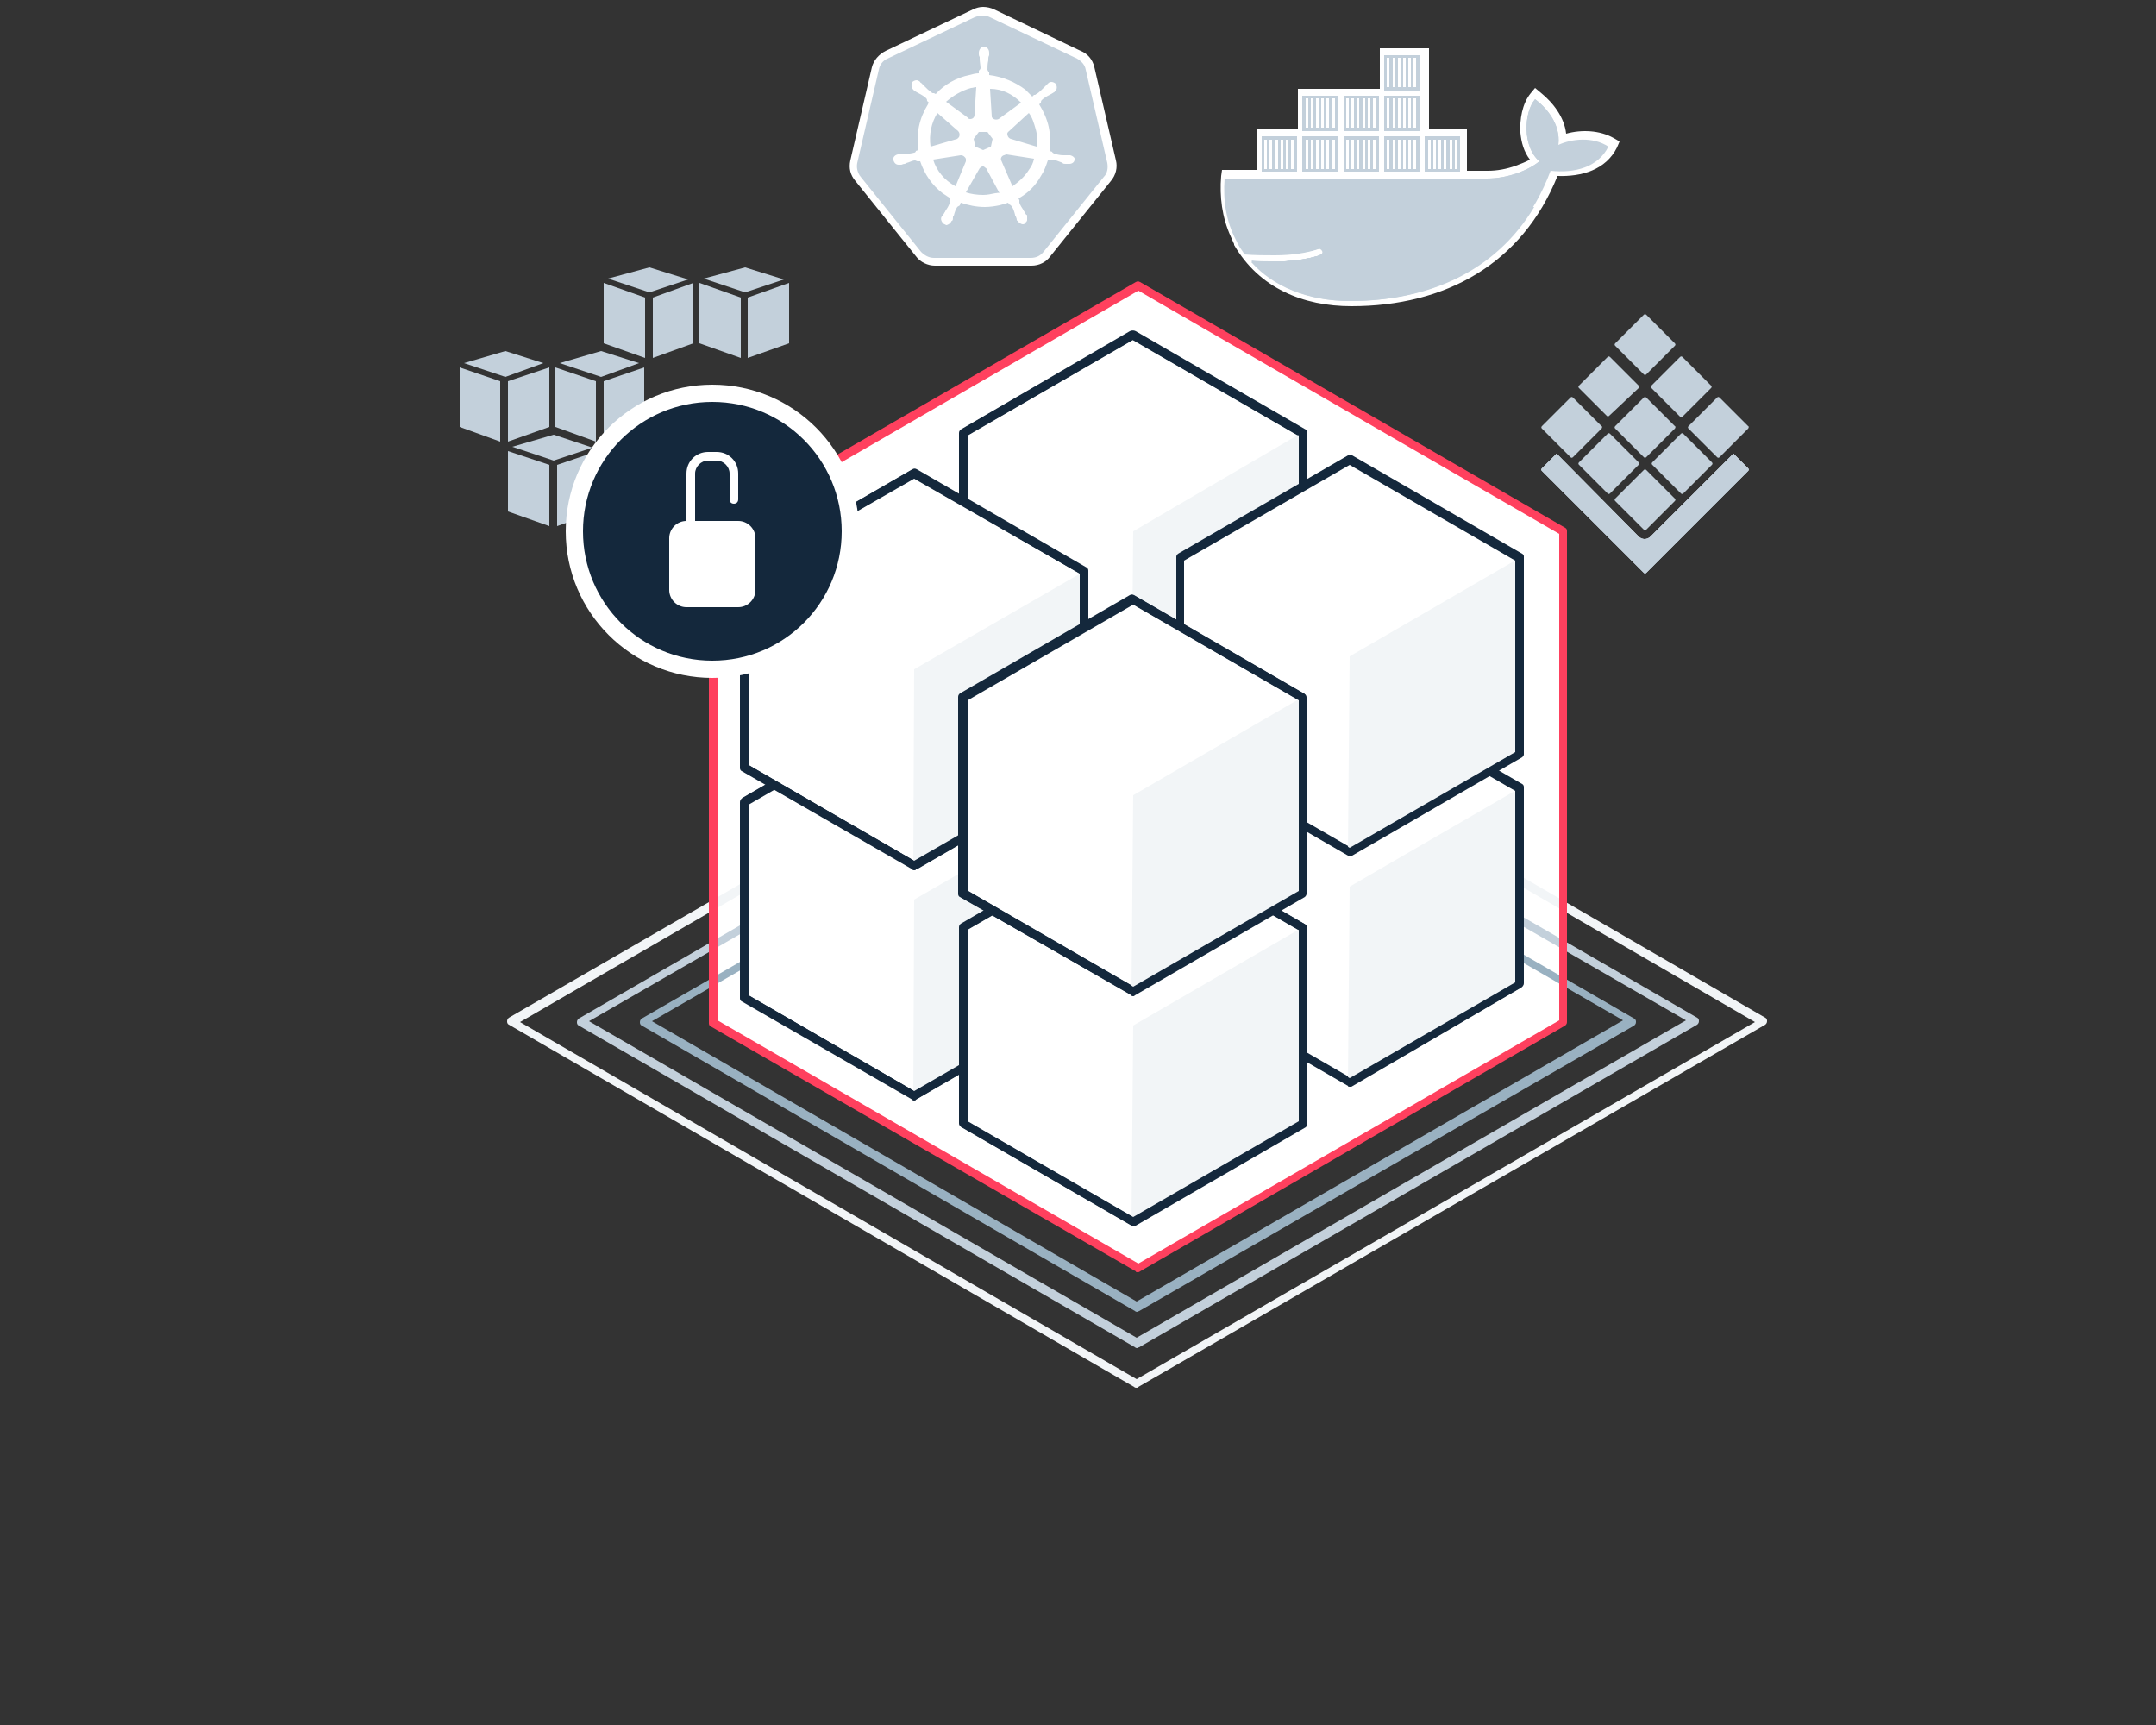 <?xml version="1.0" encoding="utf-8"?>
<!-- Generator: Adobe Illustrator 19.2.1, SVG Export Plug-In . SVG Version: 6.00 Build 0)  -->
<svg version="1.1" xmlns="http://www.w3.org/2000/svg" xmlns:xlink="http://www.w3.org/1999/xlink" x="0px" y="0px"
	 viewBox="0 0 250 200" style="enable-background:new 0 0 250 200;" xml:space="preserve">
<rect x="0" y="0" width="250" height="200" fill="#333333" stroke="none"/>
<style type="text/css">
	.st0{fill:url(#SVGID_1_);}
	.st1{clip-path:url(#SVGID_3_);}
	.st2{fill:#FFFFFF;}
	.st3{fill:#F0F5FA;}
	.st4{fill:#C3D2DC;}
	.st5{fill:#FF405E;}
	.st6{fill:#C3D0DB;}
	.st7{fill:#C3D0DB;stroke:#234B5F;stroke-miterlimit:10;}
	.st8{fill:#142D3C;}
	.st9{fill:#F2F5F7;stroke:#C3D2DC;stroke-miterlimit:10;}
	.st10{fill:#1A3442;}
	.st11{fill:url(#SVGID_4_);}
	.st12{fill:#F2F5F7;}
	.st13{fill:none;stroke:#F2F5F7;stroke-miterlimit:10;}
	.st14{fill:#F2F2F2;}
	.st15{fill:#264C5F;}
	.st16{fill:#14283C;}
	.st17{fill:none;stroke:#C3D0DB;stroke-width:2;stroke-miterlimit:10;}
	.st18{fill:none;stroke:#C3D0DB;stroke-width:2;stroke-linecap:round;stroke-miterlimit:10;}
	.st19{fill:none;stroke:#FF405E;stroke-width:1.5;stroke-linejoin:round;stroke-miterlimit:10;}
	.st20{fill:#6996AA;}
	.st21{fill:#333333;}
	.st22{fill:#FFFFFF;stroke:#F2F2F2;stroke-miterlimit:10;}
	.st23{fill:none;stroke:#FF405E;stroke-miterlimit:10;}
	.st24{fill:#4D4D4D;}
	.st25{fill:none;stroke:#666666;stroke-width:2;stroke-miterlimit:10;}
	.st26{fill:none;stroke:#666666;stroke-width:2;stroke-linecap:round;stroke-miterlimit:10;}
	.st27{fill:#CCCCCC;}
	.st28{fill:#999999;}
	.st29{fill:#E6E6E6;}
	.st30{fill:#808080;}
	.st31{fill:#B3B3B3;}
	.st32{fill:none;stroke:#FFFFFF;stroke-miterlimit:10;}
	.st33{fill:none;stroke:#999999;stroke-width:4;stroke-miterlimit:10;}
	.st34{fill:none;stroke:#234B5F;stroke-miterlimit:10;}
	.st35{fill:#234B5F;}
	.st36{fill:#6A94A8;}
	.st37{clip-path:url(#SVGID_6_);}
	.st38{clip-path:url(#SVGID_8_);}
	.st39{clip-path:url(#SVGID_10_);}
	.st40{clip-path:url(#SVGID_12_);}
	.st41{clip-path:url(#SVGID_14_);}
	.st42{fill-rule:evenodd;clip-rule:evenodd;fill:#C3D0DB;}
	.st43{opacity:0.5;fill:#C3D0DB;}
	.st44{fill:#6991AA;}
	.st45{opacity:0.25;}
	.st46{fill:#F9B32E;}
	.st47{opacity:0.2;}
	.st48{fill:#96A0AA;}
	.st49{fill:#698CAA;}
	.st50{fill:#375F7D;}
	.st51{fill:#23465F;}
	.st52{fill:#37647D;}
	.st53{opacity:0.5;}
	.st54{fill:#36697F;}
	.st55{fill:none;stroke:#D2D7DC;stroke-linejoin:round;stroke-miterlimit:10;}
	.st56{fill:none;stroke:#FF405E;stroke-linejoin:round;}
	.st57{fill:none;stroke:#FF405E;stroke-linejoin:round;stroke-dasharray:6.074,6.074;}
	.st58{fill:none;stroke:#FF405E;stroke-linejoin:round;stroke-dasharray:6.063,6.063;}
	.st59{fill:none;stroke:#FF405E;stroke-linejoin:round;stroke-dasharray:6.102,6.102;}
	.st60{fill:none;stroke:#FF405E;stroke-linejoin:round;stroke-miterlimit:10;}
	.st61{fill:#FFFFFF;stroke:#193340;stroke-linejoin:round;stroke-miterlimit:10;}
	.st62{fill:#D2D7DC;}
	.st63{fill:none;stroke:#193340;stroke-linejoin:round;stroke-miterlimit:10;}
	.st64{fill:none;stroke:#193340;stroke-linejoin:round;stroke-miterlimit:10;stroke-dasharray:6;}
	.st65{fill:none;stroke:#14283C;stroke-linejoin:round;}
	.st66{fill:none;stroke:#FFFFFF;stroke-width:2;stroke-linecap:round;stroke-linejoin:round;stroke-miterlimit:10;}
	.st67{fill:#FFFFFF;stroke:#FFFFFF;stroke-linejoin:round;stroke-miterlimit:10;}
	.st68{fill:#FF405E;stroke:#FFFFFF;stroke-width:2;stroke-miterlimit:10;}
	.st69{fill:#14283C;stroke:#D2D7DC;stroke-linejoin:round;stroke-miterlimit:10;}
	.st70{fill:#FFFFFF;stroke:#FF405E;stroke-miterlimit:10;}
	.st71{fill:#FFFFFF;stroke:#D2D7DC;stroke-miterlimit:10;}
	.st72{fill:none;stroke:#14283C;stroke-miterlimit:10;}
	.st73{clip-path:url(#SVGID_16_);}
	.st74{clip-path:url(#SVGID_18_);}
	.st75{fill:#14283C;stroke:#FF405E;stroke-linejoin:round;stroke-miterlimit:10;}
	.st76{fill:#F2F5F7;stroke:#FF405E;stroke-linejoin:round;stroke-miterlimit:10;}
	.st77{fill:#FF405E;stroke:#14283C;stroke-width:2;stroke-linejoin:round;stroke-miterlimit:10;}
	.st78{fill:#FFFFFF;stroke:#FF405E;stroke-linejoin:round;stroke-miterlimit:10;}
	.st79{fill:#36697F;stroke:#FFFFFF;stroke-width:2;stroke-linejoin:round;stroke-miterlimit:10;}
	.st80{fill:#264C5F;stroke:#FFFFFF;stroke-width:2;stroke-linejoin:round;stroke-miterlimit:10;}
	.st81{fill:#FF405E;stroke:#FFFFFF;stroke-width:2;stroke-linejoin:round;stroke-miterlimit:10;}
	.st82{fill:none;stroke:#FFFFFF;stroke-width:2;stroke-linecap:round;stroke-miterlimit:10;}
	.st83{opacity:0.2;fill:#FF405E;}
	.st84{clip-path:url(#SVGID_20_);}
	.st85{clip-path:url(#SVGID_22_);fill:#C3D0DB;}
	.st86{fill-rule:evenodd;clip-rule:evenodd;fill:#FFFFFF;}
	.st87{display:none;}
	.st88{display:inline;fill:#C3D0DB;}
	.st89{fill:none;stroke:#F2F5F7;stroke-linejoin:round;stroke-miterlimit:10;}
	.st90{fill:none;stroke:#99B1C1;stroke-linejoin:round;stroke-miterlimit:10;}
	.st91{fill:none;stroke:#C3D0DB;stroke-linejoin:round;stroke-miterlimit:10;}
	.st92{fill:#FFFFFF;stroke:#14283C;stroke-linejoin:round;stroke-miterlimit:10;}
	.st93{fill:none;stroke:#14283C;stroke-linejoin:round;stroke-miterlimit:10;}
	.st94{fill:none;stroke:#FFFFFF;stroke-linecap:round;stroke-miterlimit:10;}
	.st95{fill-rule:evenodd;clip-rule:evenodd;fill:#234B5F;}
	.st96{fill-rule:evenodd;clip-rule:evenodd;fill:#F2F5F7;}
	.st97{display:inline;fill:#234B5F;}
	.st98{fill:none;stroke:#FF405E;stroke-linecap:round;stroke-linejoin:round;stroke-miterlimit:10;}
	.st99{fill:#FFFFFF;stroke:#234B5F;stroke-width:2;stroke-linecap:round;stroke-miterlimit:10;}
	.st100{fill:#234B5F;stroke:#C3D0DB;stroke-width:2;stroke-linecap:round;stroke-miterlimit:10;}
	.st101{fill:#234B5F;stroke:#FF405E;stroke-width:2;stroke-linecap:round;stroke-miterlimit:10;}
	.st102{fill:#6996AA;stroke:#C3D0DB;stroke-linecap:round;stroke-miterlimit:10;}
	.st103{fill:#F2F5F7;stroke:#234B5F;stroke-linecap:round;stroke-miterlimit:10;}
	.st104{fill:#37697D;}
	.st105{fill:#FFFFFF;stroke:#1A3442;stroke-linejoin:round;stroke-miterlimit:10;}
	.st106{fill:none;stroke:#1A3442;stroke-linejoin:round;stroke-miterlimit:10;}
	.st107{fill:none;stroke:#1A3442;stroke-linejoin:round;stroke-miterlimit:10;stroke-dasharray:6;}
	.st108{fill:none;stroke:#1A3442;stroke-linejoin:round;}
	.st109{fill:#1A3442;stroke:#D2D7DC;stroke-linejoin:round;stroke-miterlimit:10;}
	.st110{fill:none;stroke:#1A3442;stroke-miterlimit:10;}
	.st111{clip-path:url(#SVGID_24_);}
	.st112{clip-path:url(#SVGID_26_);}
	.st113{fill:#1A3442;stroke:#FF405E;stroke-linejoin:round;stroke-miterlimit:10;}
	.st114{fill:#FF405E;stroke:#1A3442;stroke-width:2;stroke-linejoin:round;stroke-miterlimit:10;}
	.st115{fill:#37697D;stroke:#FFFFFF;stroke-width:2;stroke-linejoin:round;stroke-miterlimit:10;}
	.st116{fill:#234B5F;stroke:#FFFFFF;stroke-width:2;stroke-linejoin:round;stroke-miterlimit:10;}
	.st117{clip-path:url(#SVGID_28_);}
	.st118{clip-path:url(#SVGID_30_);fill:#C3D0DB;}
	.st119{fill:none;stroke:#6996AA;stroke-linejoin:round;stroke-miterlimit:10;}
	.st120{fill:none;stroke:#234B5F;stroke-linecap:round;stroke-linejoin:round;stroke-miterlimit:10;}
	.st121{fill:#FFFFFF;stroke:#FF405E;stroke-linecap:round;stroke-linejoin:round;stroke-miterlimit:10;}
	.st122{fill:#FFFFFF;stroke:#234B5F;stroke-miterlimit:10;}
	.st123{fill:#C3D0DB;stroke:#234B5F;stroke-linecap:round;stroke-miterlimit:10;}
	.st124{fill:#234B5F;stroke:#FFFFFF;stroke-linecap:round;stroke-miterlimit:10;}
	.st125{fill:#FFFFFF;stroke:#FF405E;stroke-linecap:round;stroke-miterlimit:10;}
	.st126{fill:#FFFFFF;stroke:#6996AA;stroke-linecap:round;stroke-miterlimit:10;}
	.st127{fill:none;stroke:#234B5F;stroke-linejoin:round;stroke-miterlimit:10;}
	.st128{fill:none;stroke:#234B5F;stroke-linecap:round;stroke-miterlimit:10;}
	.st129{fill:none;stroke:#FF405E;stroke-linecap:round;stroke-miterlimit:10;}
	.st130{fill:#234B5F;stroke:#234B5F;stroke-linecap:round;stroke-linejoin:round;stroke-miterlimit:10;}
	.st131{fill:#FFFFFF;stroke:#234B5F;stroke-linejoin:round;stroke-miterlimit:10;}
	.st132{fill:none;stroke:#234B5F;stroke-linejoin:round;}
	.st133{fill:none;stroke:#234B5F;stroke-linejoin:round;stroke-dasharray:2.841,2.841;}
	.st134{fill:none;stroke:#FF405E;stroke-width:2;stroke-miterlimit:10;}
	.st135{fill:none;stroke:#1A3442;stroke-width:2;stroke-linecap:round;stroke-miterlimit:10;}
	.st136{fill:none;stroke:#FF405E;stroke-width:2;stroke-linecap:round;stroke-miterlimit:10;}
	.st137{fill:none;stroke:#264C5F;stroke-miterlimit:10;}
	.st138{fill:#FFFFFF;stroke:#264C5F;stroke-width:2;stroke-linecap:round;stroke-miterlimit:10;}
	.st139{fill:#264C5F;stroke:#C3D0DB;stroke-width:2;stroke-linecap:round;stroke-miterlimit:10;}
	.st140{fill:#264C5F;stroke:#FF405E;stroke-width:2;stroke-linecap:round;stroke-miterlimit:10;}
	.st141{fill:#99B1C1;stroke:#C3D0DB;stroke-linecap:round;stroke-miterlimit:10;}
	.st142{fill:#F2F5F7;stroke:#264C5F;stroke-linecap:round;stroke-miterlimit:10;}
	.st143{fill:#FFFFFF;stroke:#264C5F;stroke-linejoin:round;stroke-miterlimit:10;}
	.st144{fill:none;stroke:#264C5F;stroke-linejoin:round;stroke-miterlimit:10;}
	.st145{fill:none;stroke:#264C5F;stroke-linejoin:round;}
	.st146{fill:none;stroke:#264C5F;stroke-linejoin:round;stroke-dasharray:2.841,2.841;}
	.st147{fill:none;stroke:#14283C;stroke-width:2;stroke-linecap:round;stroke-miterlimit:10;}
	.st148{fill:none;stroke:#264C5F;stroke-linecap:round;stroke-miterlimit:10;}
	.st149{fill:#264C5F;stroke:#264C5F;stroke-linecap:round;stroke-linejoin:round;stroke-miterlimit:10;}
	.st150{fill:#C3D0DB;stroke:#264C5F;stroke-miterlimit:10;}
	.st151{fill:none;stroke:#264C5F;stroke-linecap:round;stroke-linejoin:round;stroke-miterlimit:10;}
	.st152{fill:#FFFFFF;stroke:#264C5F;stroke-miterlimit:10;}
	.st153{fill:#C3D0DB;stroke:#264C5F;stroke-linecap:round;stroke-miterlimit:10;}
	.st154{fill:#264C5F;stroke:#FFFFFF;stroke-linecap:round;stroke-miterlimit:10;}
	.st155{fill:#FFFFFF;stroke:#6A94A8;stroke-linecap:round;stroke-miterlimit:10;}
	.st156{fill:#99B1C1;}
	.st157{fill:url(#SVGID_31_);}
	.st158{fill:url(#SVGID_32_);}
	.st159{clip-path:url(#SVGID_34_);}
	.st160{clip-path:url(#SVGID_36_);}
	.st161{clip-path:url(#SVGID_38_);}
	.st162{clip-path:url(#SVGID_40_);fill:#C3D0DB;}
	.st163{fill:#CED9E2;}
	.st164{fill:none;stroke:#C3D0DB;stroke-miterlimit:10;}
	.st165{clip-path:url(#SVGID_46_);}
	.st166{fill:url(#SVGID_47_);}
	.st167{fill:url(#SVGID_48_);}
	.st168{clip-path:url(#SVGID_50_);}
	.st169{clip-path:url(#SVGID_52_);}
	.st170{clip-path:url(#SVGID_54_);}
	.st171{clip-path:url(#SVGID_56_);fill:#C3D0DB;}
	.st172{opacity:0.5;fill:#FFFFFF;}
	.st173{opacity:0.5;fill:#6991AA;}
	.st174{fill:none;stroke:#EEF1F4;stroke-linejoin:round;stroke-miterlimit:10;}
	.st175{fill:none;stroke:#87A0B3;stroke-linejoin:round;stroke-miterlimit:10;}
	.st176{fill:none;stroke:#B6C4D2;stroke-linejoin:round;stroke-miterlimit:10;}
	.st177{fill:#FFFFFF;stroke:#FB254C;stroke-linejoin:round;stroke-miterlimit:10;}
	.st178{fill:#FFFFFF;stroke:#142D3C;stroke-linejoin:round;stroke-miterlimit:10;}
	.st179{fill:#FFFFFF;stroke:#111E2E;stroke-linejoin:round;stroke-miterlimit:10;}
	.st180{opacity:0.5;fill:#FB415E;}
	.st181{fill:none;stroke:#FB415E;stroke-linejoin:round;stroke-miterlimit:10;}
	.st182{fill:none;stroke:#FB254C;stroke-linejoin:round;}
	.st183{fill:none;stroke:#FB254C;stroke-linejoin:round;stroke-dasharray:5.657,5.657;}
	.st184{fill:none;stroke:#142D3C;stroke-miterlimit:10;}
	.st185{fill:none;stroke:#142D3C;stroke-miterlimit:10;stroke-dasharray:5.657,5.657;}
	.st186{fill:#EEF1F4;}
	.st187{fill:none;stroke:#111E2E;stroke-linejoin:round;stroke-miterlimit:10;}
	.st188{fill:#FB415E;}
	.st189{fill:#698FA8;}
	.st190{fill:none;stroke:#142D3C;stroke-linejoin:round;stroke-miterlimit:10;}
	.st191{fill:#939EA7;}
	.st192{fill:#193340;}
	.st193{clip-path:url(#SVGID_60_);}
	.st194{clip-path:url(#SVGID_62_);}
	.st195{clip-path:url(#SVGID_64_);}
	.st196{clip-path:url(#SVGID_66_);}
	.st197{display:inline;}
</style>
<g id="Layer_1">
	<g>
		<g>
			<g id="Square_40_">
				<path class="st42" d="M190.9,54.5c-0.1-0.1-0.2-0.1-0.3,0l-3.3,3.3c-0.1,0.1-0.1,0.2,0,0.3l3.3,3.3c0.1,0.1,0.2,0.1,0.3,0
					l3.3-3.3c0.1-0.1,0.1-0.2,0-0.3L190.9,54.5z"/>
			</g>
			<g id="Fourth_Row_5_">
				<g id="Square_39_">
					<path class="st42" d="M198.5,53.6l-3.3-3.3c-0.1-0.1-0.2-0.1-0.3,0l-3.3,3.3c-0.1,0.1-0.1,0.2,0,0.3l3.3,3.3
						c0.1,0.1,0.2,0.1,0.3,0l3.3-3.3C198.6,53.8,198.6,53.7,198.5,53.6z"/>
				</g>
				<g id="Square_38_">
					<path class="st42" d="M190,53.6l-3.3-3.3c-0.1-0.1-0.2-0.1-0.3,0l-3.3,3.3c-0.1,0.1-0.1,0.2,0,0.3l3.3,3.3
						c0.1,0.1,0.2,0.1,0.3,0l3.3-3.3C190.1,53.8,190.1,53.7,190,53.6z"/>
				</g>
			</g>
			<g id="Third_Row_5_">
				<g id="Square_37_">
					<path class="st42" d="M202.7,49.7l-3.3,3.3c-0.1,0.1-0.2,0.1-0.3,0l-3.3-3.3c-0.1-0.1-0.1-0.2,0-0.3l3.3-3.3
						c0.1-0.1,0.2-0.1,0.3,0l3.3,3.3C202.8,49.4,202.8,49.6,202.7,49.7z"/>
				</g>
				<g id="Square_36_">
					<path class="st42" d="M194.2,49.7l-3.3,3.3c-0.1,0.1-0.2,0.1-0.3,0l-3.3-3.3c-0.1-0.1-0.1-0.2,0-0.3l3.3-3.3
						c0.1-0.1,0.2-0.1,0.3,0l3.3,3.3C194.3,49.4,194.3,49.6,194.2,49.7z"/>
				</g>
				<g id="Square_35_">
					<path class="st42" d="M185.7,49.7l-3.3,3.3c-0.1,0.1-0.2,0.1-0.3,0l-3.3-3.3c-0.1-0.1-0.1-0.2,0-0.3l3.3-3.3
						c0.1-0.1,0.2-0.1,0.3,0l3.3,3.3C185.8,49.4,185.8,49.6,185.7,49.7z"/>
				</g>
			</g>
			<g id="Second_Row_5_">
				<g id="Square_34_">
					<path class="st42" d="M194.8,48.3c0.1,0.1,0.2,0.1,0.3,0l3.3-3.3c0.1-0.1,0.1-0.2,0-0.3l-3.3-3.3c-0.1-0.1-0.2-0.1-0.3,0
						l-3.3,3.3c-0.1,0.1-0.1,0.2,0,0.3L194.8,48.3z"/>
				</g>
				<g id="Square_33_">
					<path class="st42" d="M186.3,48.2c0.1,0.1,0.2,0.1,0.3,0L190,45c0.1-0.1,0.1-0.2,0-0.3l-3.3-3.3c-0.1-0.1-0.2-0.1-0.3,0
						l-3.3,3.3c-0.1,0.1-0.1,0.2,0,0.3L186.3,48.2z"/>
				</g>
			</g>
			<g id="Sqaure_5_">
				<path class="st42" d="M190.6,43.4c0.1,0.1,0.2,0.1,0.3,0l3.3-3.3c0.1-0.1,0.1-0.2,0-0.3l-3.3-3.3c-0.1-0.1-0.2-0.1-0.3,0
					l-3.3,3.3c-0.1,0.1-0.1,0.2,0,0.3L190.6,43.4z"/>
			</g>
			<g>
				<defs>
					<path id="SVGID_63_" d="M180.5,52.6l-1.7,1.7c-0.1,0.1-0.1,0.2,0,0.3l11.8,11.8c0.1,0.1,0.2,0.1,0.3,0l11.8-11.8
						c0.1-0.1,0.1-0.2,0-0.3l-1.7-1.7l-9.6,9.6c-0.4,0.4-1,0.4-1.4,0L180.5,52.6z"/>
				</defs>
				<use xlink:href="#SVGID_63_"  style="overflow:visible;fill-rule:evenodd;clip-rule:evenodd;fill:#C3D0DB;"/>
				<clipPath id="SVGID_1_">
					<use xlink:href="#SVGID_63_"  style="overflow:visible;"/>
				</clipPath>
				<g style="clip-path:url(#SVGID_1_);">
					<defs>
						<rect id="SVGID_65_" x="142.6" y="21.4" width="96.2" height="72.1"/>
					</defs>
					<use xlink:href="#SVGID_65_"  style="overflow:visible;fill:#C3D0DB;"/>
					<clipPath id="SVGID_3_">
						<use xlink:href="#SVGID_65_"  style="overflow:visible;"/>
					</clipPath>
					<g class="st1">
						<rect x="178.1" y="52" class="st6" width="25.2" height="15.1"/>
					</g>
				</g>
			</g>
		</g>
		<g>
			<g id="outline_20_">
				<path class="st86" d="M165.4,15h4.7v4.8h2.4c1.1,0,2.2-0.2,3.3-0.6c0.5-0.2,1.1-0.4,1.6-0.7c-0.7-0.9-1-2-1.1-3.1
					c-0.1-1.5,0.2-3.4,1.2-4.6l0.5-0.6l0.6,0.5c1.5,1.2,2.8,2.9,3,4.8c1.8-0.5,3.9-0.4,5.5,0.5l0.7,0.4l-0.3,0.7
					c-1.3,2.6-4.1,3.4-6.9,3.3c-4.1,10.2-13,15.1-23.9,15.1c-5.6,0-10.7-2.1-13.6-7.1l0-0.1l-0.4-0.9c-1-2.2-1.3-4.6-1.1-7l0.1-0.7
					h4.1V15h4.7v-4.7h9.5V5.6h5.7V15z"/>
			</g>
			<g id="body_colors_20_">
				<g>
					<path class="st6" d="M180.7,16.8c0.3-2.5-1.5-4.4-2.7-5.3c-1.3,1.5-1.5,5.5,0.5,7.2c-1.2,1-3.6,2-6.1,2h-30.4
						c-0.2,2.6,0.2,5,1.3,7.1l0.3,0.6c0.2,0.4,0.5,0.7,0.7,1.1h0c1.2,0.1,2.4,0.1,3.5,0.1h0c2.1,0,3.8-0.3,5-0.7
						c0.2-0.1,0.4,0,0.5,0.2c0.1,0.2,0,0.4-0.2,0.5c-0.2,0.1-0.3,0.1-0.5,0.2l0,0c-1,0.3-2.1,0.5-3.5,0.6c0.1,0-0.1,0-0.1,0
						c0,0-0.1,0-0.2,0c-0.5,0-1.1,0-1.7,0c-0.7,0-1.3,0-2,0l0,0c2.5,2.8,6.5,4.5,11.4,4.5c10.5,0,19.4-4.7,23.3-15.1
						c2.8,0.3,5.5-0.4,6.7-2.8C184.7,15.8,182.2,16.1,180.7,16.8z"/>
				</g>
				<g>
					<path class="st6" d="M180.7,16.8c0.3-2.5-1.5-4.4-2.7-5.3c-1.3,1.5-1.5,5.5,0.5,7.2c-1.2,1-3.6,2-6.1,2H144c-0.1,4,1.4,7,4,8.8
						h0c2.1,0,3.8-0.3,5-0.7c0.2-0.1,0.4,0,0.5,0.2c0.1,0.2,0,0.4-0.2,0.5c-0.2,0.1-0.3,0.1-0.5,0.2l0,0c-1,0.3-2.2,0.5-3.6,0.6l0,0
						c3.6,1.8,8.7,1.8,14.7-0.5c6.7-2.6,12.8-7.4,17.2-13C180.9,16.8,180.8,16.8,180.7,16.8z"/>
				</g>
				<g>
					<path class="st6" d="M142.2,23.8c0.2,1.4,0.6,2.7,1.2,3.9l0.3,0.6c0.2,0.4,0.5,0.7,0.7,1.1c1.2,0.1,2.4,0.1,3.5,0.1
						c2.1,0,3.8-0.3,5-0.7c0.2-0.1,0.4,0,0.5,0.2c0.1,0.2,0,0.4-0.2,0.5c-0.2,0.1-0.3,0.1-0.5,0.2l0,0c-1,0.3-2.2,0.5-3.6,0.6
						c0,0-0.1,0-0.2,0c-0.5,0-1.1,0-1.7,0c-0.7,0-1.3,0-2.1,0c2.5,2.8,6.5,4.6,11.5,4.6c9,0,16.8-3.4,21.3-10.9H142.2z"/>
				</g>
				<g>
					<path class="st6" d="M144.2,23.8c0.5,2.4,1.8,4.4,3.7,5.7c2.1,0,3.8-0.3,5-0.7c0.2-0.1,0.4,0,0.5,0.2c0.1,0.2,0,0.4-0.2,0.5
						c-0.2,0.1-0.3,0.1-0.5,0.2l0,0c-1,0.3-2.2,0.5-3.6,0.6c3.6,1.8,8.7,1.8,14.7-0.5c3.6-1.4,7-3.4,10.1-5.9H144.2z"/>
				</g>
			</g>
			<g class="st87">
				<g class="st197">
					<path class="st6" d="M147.2,30.3c0.6,0,1.2,0,1.7,0c0,0,0.1,0,0.1,0l0,0c1.4-0.1,2.6-0.3,3.6-0.6l0,0c0.2-0.1,0.4-0.1,0.5-0.2
						c0.2-0.1,0.3-0.3,0.2-0.5c-0.1-0.2-0.3-0.3-0.5-0.2c-1.3,0.4-3,0.7-5,0.7h0c-1.1,0-2.2,0-3.5-0.1h0c-0.1,0-0.1,0-0.2,0
						c-0.2,0-0.4,0.1-0.4,0.3c0,0.2,0.1,0.4,0.3,0.4c0.3,0,0.5,0,0.8,0c0,0,0.1,0,0.1,0l0,0C145.8,30.2,146.5,30.3,147.2,30.3z"/>
				</g>
			</g>
			<g id="Containers_20_">
				<g>
					<path class="st42" d="M149.7,16.2h0.3v3.4h-0.3V16.2z M149.1,16.2h0.3v3.4h-0.3V16.2z M148.5,16.2h0.3v3.4h-0.3V16.2z
						 M147.9,16.2h0.3v3.4h-0.3V16.2z M147.2,16.2h0.3v3.4h-0.3V16.2z M146.6,16.2h0.3v3.4h-0.3V16.2z M146.3,15.8h4.1v4.1h-4.1
						V15.8z"/>
				</g>
				<g>
					<path class="st42" d="M154.5,11.4h0.3v3.4h-0.3V11.4z M153.8,11.4h0.3v3.4h-0.3V11.4z M153.2,11.4h0.3v3.4h-0.3V11.4z
						 M152.6,11.4h0.3v3.4h-0.3V11.4z M152,11.4h0.3v3.4H152V11.4z M151.4,11.4h0.3v3.4h-0.3V11.4z M151,11.1h4.1v4.1H151V11.1z"/>
				</g>
				<g>
					<path class="st42" d="M154.5,16.2h0.3v3.4h-0.3V16.2z M153.8,16.2h0.3v3.4h-0.3V16.2z M153.2,16.2h0.3v3.4h-0.3V16.2z
						 M152.6,16.2h0.3v3.4h-0.3V16.2z M152,16.2h0.3v3.4H152V16.2z M151.4,16.2h0.3v3.4h-0.3V16.2z M151,15.8h4.1v4.1H151V15.8z"/>
				</g>
				<g>
					<path class="st42" d="M159.2,16.2h0.3v3.4h-0.3V16.2z M158.6,16.2h0.3v3.4h-0.3V16.2z M158,16.2h0.3v3.4H158V16.2z M157.3,16.2
						h0.3v3.4h-0.3V16.2z M156.7,16.2h0.3v3.4h-0.3V16.2z M156.1,16.2h0.3v3.4h-0.3V16.2z M155.8,15.8h4.1v4.1h-4.1V15.8z"/>
				</g>
				<g>
					<path class="st42" d="M159.2,11.4h0.3v3.4h-0.3V11.4z M158.6,11.4h0.3v3.4h-0.3V11.4z M158,11.4h0.3v3.4H158V11.4z M157.3,11.4
						h0.3v3.4h-0.3V11.4z M156.7,11.4h0.3v3.4h-0.3V11.4z M156.1,11.4h0.3v3.4h-0.3V11.4z M155.8,11.1h4.1v4.1h-4.1V11.1z"/>
				</g>
				<g>
					<path class="st42" d="M163.9,16.2h0.3v3.4h-0.3V16.2z M163.3,16.2h0.3v3.4h-0.3V16.2z M162.7,16.2h0.3v3.4h-0.3V16.2z
						 M162.1,16.2h0.3v3.4h-0.3V16.2z M161.5,16.2h0.3v3.4h-0.3V16.2z M160.8,16.2h0.3v3.4h-0.3V16.2z M160.5,15.8h4.1v4.1h-4.1
						V15.8z"/>
				</g>
				<g>
					<path class="st42" d="M163.9,11.4h0.3v3.4h-0.3V11.4z M163.3,11.4h0.3v3.4h-0.3V11.4z M162.7,11.4h0.3v3.4h-0.3V11.4z
						 M162.1,11.4h0.3v3.4h-0.3V11.4z M161.5,11.4h0.3v3.4h-0.3V11.4z M160.8,11.4h0.3v3.4h-0.3V11.4z M160.5,11.1h4.1v4.1h-4.1
						V11.1z"/>
				</g>
				<g>
					<path class="st42" d="M163.9,6.7h0.3v3.4h-0.3V6.7z M163.3,6.7h0.3v3.4h-0.3V6.7z M162.7,6.7h0.3v3.4h-0.3V6.7z M162.1,6.7h0.3
						v3.4h-0.3V6.7z M161.5,6.7h0.3v3.4h-0.3V6.7z M160.8,6.7h0.3v3.4h-0.3V6.7z M160.5,6.4h4.1v4.1h-4.1V6.4z"/>
				</g>
				<g>
					<path class="st42" d="M168.7,16.2h0.3v3.4h-0.3V16.2z M168.1,16.2h0.3v3.4h-0.3V16.2z M167.4,16.2h0.3v3.4h-0.3V16.2z
						 M166.8,16.2h0.3v3.4h-0.3V16.2z M166.2,16.2h0.3v3.4h-0.3V16.2z M165.6,16.2h0.3v3.4h-0.3V16.2z M165.2,15.8h4.1v4.1h-4.1
						V15.8z"/>
				</g>
			</g>
			<g>
				<path class="st6" d="M157.9,34.8c-2.8-1.3-4.3-3.1-5.2-5.1c-1,0.3-2.3,0.5-3.7,0.6c-0.5,0-1.1,0-1.7,0c-0.7,0-1.4,0-2.2-0.1
					c2.6,2.6,5.7,4.5,11.6,4.6C157,34.8,157.5,34.8,157.9,34.8z"/>
			</g>
			<g>
				<path class="st6" d="M153.7,31.5c-0.4-0.5-0.8-1.2-1-1.8c-1,0.3-2.3,0.5-3.8,0.6C149.9,30.8,151.4,31.3,153.7,31.5z"/>
			</g>
		</g>
		<g>
			<g>
				<path class="st6" d="M108.4,30.4c-0.7,0-1.4-0.3-1.9-0.9l-7-8.7c-0.5-0.6-0.6-1.3-0.5-2L101.6,8c0.2-0.7,0.6-1.3,1.3-1.6
					L113,1.5c0.3-0.2,0.7-0.2,1-0.2s0.7,0.1,1,0.2l10.1,4.8c0.7,0.3,1.1,0.9,1.3,1.6l2.5,10.8c0.2,0.7,0,1.5-0.5,2l-7,8.7
					c-0.5,0.6-1.1,0.9-1.9,0.9L108.4,30.4L108.4,30.4z"/>
			</g>
			<g>
				<path class="st2" d="M114,1.8c0.3,0,0.6,0.1,0.8,0.2l10.1,4.8c0.5,0.3,0.9,0.7,1,1.3l2.5,10.8c0.1,0.6,0,1.2-0.4,1.6l-7,8.7
					c-0.4,0.5-0.9,0.7-1.5,0.7h-11.2c-0.6,0-1.1-0.3-1.5-0.7l-7-8.7c-0.4-0.5-0.5-1.1-0.4-1.6l2.5-10.8c0.1-0.6,0.5-1.1,1-1.3
					l10.1-4.8C113.5,1.8,113.8,1.8,114,1.8L114,1.8z M114,0.8L114,0.8c-0.4,0-0.8,0.1-1.2,0.3l-10.1,4.8c-0.8,0.4-1.4,1.1-1.6,1.9
					l-2.5,10.8c-0.2,0.9,0,1.7,0.6,2.4l7,8.7c0.5,0.7,1.4,1.1,2.2,1.1h11.2c0.9,0,1.7-0.4,2.2-1.1l7-8.7c0.6-0.7,0.8-1.6,0.6-2.4
					l-2.5-10.8c-0.2-0.9-0.8-1.6-1.6-1.9l-10-4.8C114.9,0.9,114.4,0.8,114,0.8L114,0.8L114,0.8z"/>
			</g>
			<g>
				<path class="st2" d="M124.1,18L124.1,18L124.1,18C124.1,18,124.1,18,124.1,18L124.1,18C124.1,18,124.1,18,124.1,18
					c-0.1,0-0.1,0-0.2,0c-0.1,0-0.3,0-0.4,0c-0.1,0-0.1,0-0.2,0h0c-0.4,0-0.8-0.1-1.1-0.2c-0.1-0.1-0.2-0.1-0.2-0.2c0,0,0,0,0,0l0,0
					l-0.3-0.1c0.1-0.9,0.1-1.9-0.1-2.8c-0.2-0.9-0.6-1.8-1.1-2.6l0.2-0.2v0c0-0.1,0-0.2,0.1-0.3c0.2-0.2,0.5-0.4,0.9-0.6l0,0
					c0.1,0,0.1-0.1,0.2-0.1c0.1-0.1,0.2-0.1,0.3-0.2c0,0,0.1,0,0.1-0.1c0,0,0,0,0,0l0,0c0.3-0.2,0.3-0.6,0.1-0.9
					c-0.1-0.1-0.3-0.2-0.5-0.2c-0.2,0-0.3,0.1-0.4,0.2l0,0l0,0c0,0,0,0,0,0c0,0-0.1,0.1-0.1,0.1c-0.1,0.1-0.2,0.2-0.3,0.3
					c0,0-0.1,0.1-0.1,0.1l0,0c-0.3,0.3-0.5,0.5-0.8,0.7c-0.1,0-0.1,0.1-0.2,0.1c0,0-0.1,0-0.1,0h0l0,0l-0.2,0.2
					c-0.3-0.3-0.5-0.5-0.8-0.8c-1.2-0.9-2.6-1.5-4.2-1.7l0-0.3c0,0,0,0,0,0c-0.1-0.1-0.1-0.1-0.2-0.3c0-0.3,0-0.7,0.1-1.1v0
					c0-0.1,0-0.1,0-0.2c0-0.1,0-0.2,0.1-0.4V6.2V6.1l0,0l0,0c0-0.4-0.3-0.7-0.6-0.7c-0.2,0-0.3,0.1-0.4,0.2
					c-0.1,0.1-0.2,0.3-0.2,0.5l0,0l0,0v0v0.1c0,0.1,0,0.3,0.1,0.4c0,0.1,0,0.1,0,0.2v0c0,0.4,0.1,0.8,0.1,1.1c0,0.1-0.1,0.2-0.2,0.3
					c0,0,0,0,0,0l0,0l0,0.3c-0.4,0-0.7,0.1-1.1,0.2c-1.5,0.3-2.9,1.1-3.9,2.2l-0.2-0.1h0c0,0-0.1,0-0.1,0c-0.1,0-0.1,0-0.2-0.1
					c-0.3-0.2-0.5-0.4-0.8-0.7l0,0c0,0-0.1-0.1-0.1-0.1c-0.1-0.1-0.2-0.2-0.3-0.3c0,0-0.1,0-0.1-0.1c0,0,0,0,0,0l0,0
					c-0.1-0.1-0.3-0.2-0.4-0.2c-0.2,0-0.4,0.1-0.5,0.2c-0.2,0.3-0.1,0.7,0.1,0.9l0,0l0,0c0,0,0,0,0,0c0,0,0.1,0.1,0.1,0.1
					c0.1,0.1,0.2,0.1,0.3,0.2c0.1,0,0.1,0.1,0.2,0.1l0,0c0.4,0.2,0.7,0.4,0.9,0.6c0.1,0.1,0.1,0.2,0.1,0.3v0l0,0l0.2,0.2
					c0,0.1-0.1,0.1-0.1,0.2c-1,1.6-1.4,3.4-1.1,5.3l-0.3,0.1c0,0,0,0,0,0c0,0.1-0.1,0.2-0.2,0.2c-0.3,0.1-0.7,0.1-1.1,0.2h0
					c-0.1,0-0.1,0-0.2,0c-0.1,0-0.2,0-0.4,0c0,0-0.1,0-0.1,0c0,0,0,0-0.1,0l0,0l0,0c-0.4,0.1-0.6,0.4-0.5,0.7
					c0.1,0.3,0.3,0.5,0.6,0.5c0.1,0,0.1,0,0.2,0l0,0l0,0c0,0,0,0,0,0c0,0,0.1,0,0.1,0c0.1,0,0.2-0.1,0.4-0.1c0.1,0,0.1-0.1,0.2-0.1
					h0c0.4-0.1,0.7-0.3,1-0.3h0c0.1,0,0.2,0.1,0.3,0.1c0,0,0,0,0,0l0,0l0.3,0c0.5,1.5,1.4,2.8,2.6,3.7c0.3,0.2,0.6,0.4,0.9,0.6
					l-0.1,0.3c0,0,0,0,0,0c0,0.1,0.1,0.2,0,0.3c-0.1,0.3-0.3,0.6-0.5,0.9v0c0,0.1-0.1,0.1-0.1,0.2c-0.1,0.1-0.1,0.2-0.2,0.3
					c0,0,0,0.1-0.1,0.1c0,0,0,0,0,0l0,0l0,0c-0.2,0.3,0,0.7,0.3,0.9c0.1,0,0.2,0.1,0.2,0.1c0.2,0,0.5-0.2,0.6-0.4l0,0l0,0
					c0,0,0,0,0,0c0,0,0-0.1,0.1-0.1c0.1-0.1,0.1-0.2,0.1-0.4c0-0.1,0-0.1,0.1-0.2l0,0c0.1-0.4,0.2-0.7,0.4-1
					c0.1-0.1,0.2-0.1,0.3-0.2c0,0,0,0,0,0l0,0l0.1-0.3c0.9,0.3,1.8,0.5,2.8,0.5c0.6,0,1.2-0.1,1.7-0.2c0.4-0.1,0.7-0.2,1-0.3
					l0.1,0.2c0,0,0,0,0,0c0.1,0,0.2,0.1,0.3,0.2c0.2,0.3,0.3,0.6,0.4,1v0c0,0.1,0,0.1,0.1,0.2c0,0.1,0.1,0.2,0.1,0.4
					c0,0,0,0.1,0.1,0.1c0,0,0,0,0,0l0,0l0,0c0.1,0.2,0.4,0.4,0.6,0.4c0.1,0,0.2,0,0.2-0.1c0.1-0.1,0.3-0.2,0.3-0.4s0-0.3,0-0.5l0,0
					l0,0c0,0,0,0,0,0c0,0,0-0.1-0.1-0.1c-0.1-0.1-0.1-0.2-0.2-0.3c0-0.1-0.1-0.1-0.1-0.2v0c-0.2-0.3-0.4-0.6-0.5-0.9
					c0-0.1,0-0.2,0-0.3c0,0,0,0,0,0l0,0l-0.1-0.2c1.1-0.6,2-1.5,2.6-2.6c0.4-0.6,0.6-1.2,0.8-1.8l0.2,0c0,0,0,0,0,0
					c0.1,0,0.1-0.1,0.3-0.1h0c0.3,0,0.7,0.2,1,0.3h0c0.1,0,0.1,0.1,0.2,0.1c0.1,0.1,0.2,0.1,0.4,0.1c0,0,0.1,0,0.1,0c0,0,0,0,0.1,0
					l0,0c0.1,0,0.1,0,0.2,0c0.3,0,0.6-0.2,0.6-0.5C124.7,18.4,124.5,18.1,124.1,18L124.1,18z M114.9,17l-0.9,0.4l-0.9-0.4l-0.2-0.9
					l0.6-0.8h1l0.6,0.8L114.9,17L114.9,17z M120.1,15c0.2,0.7,0.2,1.4,0.1,2l-3-0.9c-0.3-0.1-0.4-0.4-0.4-0.6c0-0.1,0.1-0.2,0.1-0.2
					l2.4-2.2C119.7,13.6,119.9,14.3,120.1,15L120.1,15z M118.4,11.9l-2.6,1.9c-0.2,0.1-0.5,0.1-0.7-0.1c-0.1-0.1-0.1-0.1-0.1-0.2
					l-0.2-3.2C116.2,10.3,117.4,10.9,118.4,11.9L118.4,11.9z M112.6,10.2c0.2,0,0.4-0.1,0.6-0.1l-0.2,3.2c0,0.3-0.2,0.5-0.5,0.5
					c-0.1,0-0.2,0-0.2-0.1l-2.6-1.9C110.5,11.1,111.5,10.5,112.6,10.2L112.6,10.2z M108.7,13.1l2.4,2.1c0.2,0.2,0.2,0.5,0.1,0.7
					c-0.1,0.1-0.1,0.1-0.2,0.2l-3.1,0.9C107.7,15.6,108,14.2,108.7,13.1L108.7,13.1z M108.2,18.5l3.2-0.5c0.3,0,0.5,0.2,0.6,0.4
					c0,0.1,0,0.2,0,0.3l0,0l-1.2,2.9C109.5,20.9,108.6,19.8,108.2,18.5L108.2,18.5z M115.4,22.4c-0.5,0.1-0.9,0.2-1.4,0.2
					c-0.7,0-1.4-0.1-2-0.3l1.6-2.8c0.2-0.2,0.4-0.3,0.6-0.1c0.1,0.1,0.2,0.1,0.2,0.2l0,0l1.5,2.8C115.8,22.3,115.6,22.4,115.4,22.4
					L115.4,22.4z M119.3,19.7c-0.5,0.8-1.2,1.4-1.9,1.9l-1.3-3c-0.1-0.2,0-0.5,0.3-0.6c0.1,0,0.2-0.1,0.3-0.1l3.2,0.5
					C119.8,18.9,119.6,19.3,119.3,19.7L119.3,19.7z"/>
			</g>
		</g>
		<g>
			<g>
				<g>
					<polygon class="st42" points="63.7,61 58.9,59.3 58.9,52.3 63.7,53.9 					"/>
				</g>
				<g>
					<polygon class="st42" points="64.6,61 69.3,59.3 69.3,52.3 64.6,53.9 					"/>
				</g>
				<g>
					<polygon class="st42" points="59.4,51.8 64.2,50.4 68.7,51.9 64.2,53.4 					"/>
				</g>
			</g>
			<g>
				<g>
					<polygon class="st42" points="58,51.2 53.3,49.5 53.3,42.6 58,44.2 					"/>
				</g>
				<g>
					<polygon class="st42" points="58.9,51.2 63.7,49.5 63.7,42.6 58.9,44.2 					"/>
				</g>
				<g>
					<polygon class="st42" points="53.8,42.1 58.6,40.7 63,42.1 58.6,43.7 					"/>
				</g>
			</g>
			<g>
				<g>
					<polygon class="st42" points="69.1,51.2 64.4,49.5 64.4,42.6 69.1,44.2 					"/>
				</g>
				<g>
					<polygon class="st42" points="70,51.2 74.7,49.5 74.7,42.6 70,44.2 					"/>
				</g>
				<g>
					<polygon class="st42" points="64.9,42.1 69.7,40.7 74.1,42.1 69.7,43.7 					"/>
				</g>
			</g>
			<g>
				<g>
					<polygon class="st42" points="74.8,41.5 70,39.8 70,32.8 74.8,34.5 					"/>
				</g>
				<g>
					<polygon class="st42" points="75.7,41.5 80.4,39.8 80.4,32.8 75.7,34.5 					"/>
				</g>
				<g>
					<polygon class="st42" points="70.5,32.3 75.3,31 79.8,32.4 75.3,33.9 					"/>
				</g>
			</g>
			<g>
				<g>
					<polygon class="st42" points="85.9,41.5 81.1,39.8 81.1,32.8 85.9,34.5 					"/>
				</g>
				<g>
					<polygon class="st42" points="86.7,41.5 91.5,39.8 91.5,32.8 86.7,34.5 					"/>
				</g>
				<g>
					<polygon class="st42" points="81.6,32.3 86.4,31 90.9,32.4 86.4,33.9 					"/>
				</g>
			</g>
		</g>
		<g>
			<polygon class="st2" points="82.7,61.6 131.9,33.2 181.2,61.6 181.2,118.6 131.9,147 82.7,118.6 			"/>
		</g>
		<g>
			<path class="st12" d="M131.8,160.9c-0.1,0-0.2,0-0.3-0.1l-72.5-42c-0.2-0.1-0.2-0.3-0.2-0.4c0-0.2,0.1-0.3,0.2-0.4l72.7-42
				c0.2-0.1,0.3-0.1,0.5,0l72.5,42c0.2,0.1,0.2,0.3,0.2,0.4c0,0.2-0.1,0.3-0.2,0.4l-72.7,42C132,160.9,131.9,160.9,131.8,160.9z
				 M60.3,118.5l71.5,41.4l71.7-41.4L132,77L60.3,118.5z"/>
		</g>
		<g>
			<path class="st156" d="M131.9,152.1c-0.1,0-0.2,0-0.3-0.1l-57.2-33.1c-0.2-0.1-0.2-0.3-0.2-0.4c0-0.2,0.1-0.3,0.2-0.4l57.4-33.1
				c0.2-0.1,0.3-0.1,0.5,0l57.2,33.1c0.2,0.1,0.2,0.3,0.2,0.4c0,0.2-0.1,0.3-0.2,0.4L132.1,152C132,152,132,152.1,131.9,152.1z
				 M75.6,118.4l56.2,32.5l56.4-32.6L132,85.9L75.6,118.4z"/>
		</g>
		<g>
			<path class="st6" d="M131.9,156.3c-0.1,0-0.2,0-0.3-0.1l-64.5-37.3c-0.2-0.1-0.2-0.3-0.2-0.4c0-0.2,0.1-0.3,0.2-0.4l64.7-37.4
				c0.2-0.1,0.3-0.1,0.5,0l64.5,37.3c0.2,0.1,0.2,0.3,0.2,0.4c0,0.2-0.1,0.3-0.2,0.4l-64.7,37.4C132,156.2,131.9,156.3,131.9,156.3z
				 M68.3,118.4l63.5,36.7l63.7-36.8L132,81.7L68.3,118.4z"/>
		</g>
		<g>
			<path class="st5" d="M131.9,147.5c-0.1,0-0.2,0-0.2-0.1L82.4,119c-0.2-0.1-0.2-0.3-0.2-0.4V61.6c0-0.2,0.1-0.3,0.2-0.4l49.3-28.5
				c0.2-0.1,0.3-0.1,0.5,0l49.3,28.5c0.2,0.1,0.2,0.3,0.2,0.4v56.9c0,0.2-0.1,0.3-0.2,0.4l-49.3,28.5
				C132.1,147.5,132,147.5,131.9,147.5z M83.2,118.3l48.8,28.2l48.8-28.2V61.9l-48.8-28.2L83.2,61.9V118.3z"/>
		</g>
		<g>
			<g>
				<polygon class="st2" points="111.6,76.9 131.3,65.6 151,76.9 151,99.7 131.3,111.1 111.6,99.7 				"/>
				<path class="st16" d="M131.3,111.6c-0.1,0-0.2,0-0.2-0.1l-19.7-11.4c-0.2-0.1-0.2-0.3-0.2-0.4V76.9c0-0.2,0.1-0.3,0.2-0.4
					L131,65.1c0.2-0.1,0.3-0.1,0.5,0l19.7,11.4c0.2,0.1,0.2,0.3,0.2,0.4v22.7c0,0.2-0.1,0.3-0.2,0.4l-19.7,11.4
					C131.5,111.5,131.4,111.6,131.3,111.6z M112.1,99.4l19.2,11.1l19.2-11.1V77.2l-19.2-11.1l-19.2,11.1V99.4z"/>
			</g>
			<g>
				<polygon class="st12" points="150.9,76.9 131.4,88.3 131.2,111.1 151.1,99.6 				"/>
			</g>
			<g>
				<path class="st16" d="M131.4,111.5c-0.1,0-0.2,0-0.2-0.1l-19.7-11.4c-0.2-0.1-0.2-0.3-0.2-0.4V76.9c0-0.2,0.1-0.3,0.2-0.4
					l19.7-11.4c0.2-0.1,0.3-0.1,0.5,0l19.7,11.4c0.2,0.1,0.2,0.3,0.2,0.4v22.7c0,0.2-0.1,0.3-0.2,0.4l-19.7,11.4
					C131.5,111.5,131.5,111.5,131.4,111.5z M112.2,99.4l19.2,11.1l19.2-11.1V77.2l-19.2-11.1l-19.2,11.1V99.4z"/>
			</g>
			<g>
				<polygon class="st2" points="136.8,91.3 156.5,80 176.2,91.3 176.2,114.1 156.5,125.4 136.8,114.1 				"/>
				<path class="st16" d="M156.5,125.9c-0.1,0-0.2,0-0.2-0.1l-19.7-11.4c-0.2-0.1-0.2-0.3-0.2-0.4V91.3c0-0.2,0.1-0.3,0.2-0.4
					l19.7-11.4c0.2-0.1,0.3-0.1,0.5,0l19.7,11.4c0.2,0.1,0.2,0.3,0.2,0.4v22.7c0,0.2-0.1,0.3-0.2,0.4l-19.7,11.4
					C156.6,125.9,156.5,125.9,156.5,125.9z M137.3,113.8l19.2,11.1l19.2-11.1V91.6l-19.2-11.1l-19.2,11.1V113.8z"/>
			</g>
			<g>
				<polygon class="st12" points="176,91.5 156.5,102.8 156.3,125.6 176.2,114.2 				"/>
			</g>
			<g>
				<path class="st16" d="M156.5,126c-0.1,0-0.2,0-0.2-0.1l-19.7-11.4c-0.2-0.1-0.2-0.3-0.2-0.4V91.4c0-0.2,0.1-0.3,0.2-0.4
					l19.7-11.4c0.2-0.1,0.3-0.1,0.5,0L176.4,91c0.2,0.1,0.2,0.3,0.2,0.4v22.7c0,0.2-0.1,0.3-0.2,0.4L156.7,126
					C156.6,126,156.5,126,156.5,126z M137.3,113.9l19.2,11.1l19.2-11.1V91.7l-19.2-11.1l-19.2,11.1V113.9z"/>
			</g>
			<g>
				<polygon class="st2" points="86.3,92.9 106,81.6 125.7,92.9 125.7,115.7 106,127 86.3,115.7 				"/>
				<path class="st16" d="M106,127.5c-0.1,0-0.2,0-0.2-0.1l-19.7-11.4c-0.2-0.1-0.2-0.3-0.2-0.4V92.9c0-0.2,0.1-0.3,0.2-0.4
					l19.7-11.4c0.2-0.1,0.3-0.1,0.5,0L126,92.5c0.2,0.1,0.2,0.3,0.2,0.4v22.7c0,0.2-0.1,0.3-0.2,0.4l-19.7,11.4
					C106.2,127.5,106.1,127.5,106,127.5z M86.8,115.4l19.2,11.1l19.2-11.1V93.2L106,82.1L86.8,93.2V115.4z"/>
			</g>
			<g>
				<polygon class="st12" points="125.6,93 106,104.3 105.9,127.2 125.7,115.7 				"/>
			</g>
			<g>
				<path class="st16" d="M106,127.6c-0.1,0-0.2,0-0.2-0.1L86,116.1c-0.2-0.1-0.2-0.3-0.2-0.4V93c0-0.2,0.1-0.3,0.2-0.4l19.7-11.4
					c0.2-0.1,0.3-0.1,0.5,0l19.7,11.4c0.2,0.1,0.2,0.3,0.2,0.4v22.7c0,0.2-0.1,0.3-0.2,0.4l-19.7,11.4
					C106.2,127.6,106.1,127.6,106,127.6z M86.8,115.4l19.2,11.1l19.2-11.1V93.3L106,82.2L86.8,93.3V115.4z"/>
			</g>
			<g>
				<polygon class="st2" points="111.6,107.5 131.3,96.1 151,107.5 151,130.2 131.3,141.6 111.6,130.2 				"/>
				<path class="st16" d="M131.3,142.1c-0.1,0-0.2,0-0.2-0.1l-19.7-11.4c-0.2-0.1-0.2-0.3-0.2-0.4v-22.7c0-0.2,0.1-0.3,0.2-0.4
					L131,95.7c0.2-0.1,0.3-0.1,0.5,0l19.7,11.4c0.2,0.1,0.2,0.3,0.2,0.4v22.7c0,0.2-0.1,0.3-0.2,0.4L131.5,142
					C131.5,142.1,131.4,142.1,131.3,142.1z M112.1,130l19.2,11.1l19.2-11.1v-22.2l-19.2-11.1l-19.2,11.1V130z"/>
			</g>
			<g>
				<polygon class="st12" points="150.9,107.6 131.4,118.9 131.2,141.8 151.1,130.3 				"/>
			</g>
			<g>
				<path class="st16" d="M131.4,142.2c-0.1,0-0.2,0-0.2-0.1l-19.7-11.4c-0.2-0.1-0.2-0.3-0.2-0.4v-22.7c0-0.2,0.1-0.3,0.2-0.4
					l19.7-11.4c0.2-0.1,0.3-0.1,0.5,0l19.7,11.4c0.2,0.1,0.2,0.3,0.2,0.4v22.7c0,0.2-0.1,0.3-0.2,0.4l-19.7,11.4
					C131.5,142.2,131.5,142.2,131.4,142.2z M112.2,130l19.2,11.1l19.2-11.1v-22.2l-19.2-11.1l-19.2,11.1V130z"/>
			</g>
		</g>
		<g>
			<g>
				<polygon class="st2" points="111.6,50.2 131.3,38.9 151,50.2 151,73 131.3,84.3 111.6,73 				"/>
				<path class="st16" d="M131.3,84.8c-0.1,0-0.2,0-0.2-0.1l-19.7-11.4c-0.2-0.1-0.2-0.3-0.2-0.4V50.2c0-0.2,0.1-0.3,0.2-0.4
					L131,38.4c0.2-0.1,0.3-0.1,0.5,0l19.7,11.4c0.2,0.1,0.2,0.3,0.2,0.4V73c0,0.2-0.1,0.3-0.2,0.4l-19.7,11.4
					C131.5,84.8,131.4,84.8,131.3,84.8z M112.1,72.7l19.2,11.1l19.2-11.1V50.5l-19.2-11.1l-19.2,11.1V72.7z"/>
			</g>
			<g>
				<polygon class="st12" points="150.9,50.2 131.4,61.6 131.2,84.4 151.1,72.9 				"/>
			</g>
			<g>
				<path class="st16" d="M131.4,84.8c-0.1,0-0.2,0-0.2-0.1l-19.7-11.4c-0.2-0.1-0.2-0.3-0.2-0.4V50.2c0-0.2,0.1-0.3,0.2-0.4
					l19.7-11.4c0.2-0.1,0.3-0.1,0.5,0l19.7,11.4c0.2,0.1,0.2,0.3,0.2,0.4v22.7c0,0.2-0.1,0.3-0.2,0.4l-19.7,11.4
					C131.5,84.8,131.5,84.8,131.4,84.8z M112.2,72.6l19.2,11.1l19.2-11.1V50.5l-19.2-11.1l-19.2,11.1V72.6z"/>
			</g>
			<g>
				<polygon class="st2" points="136.8,64.6 156.5,53.2 176.2,64.6 176.2,87.4 156.5,98.7 136.8,87.4 				"/>
				<path class="st16" d="M156.5,99.2c-0.1,0-0.2,0-0.2-0.1l-19.7-11.4c-0.2-0.1-0.2-0.3-0.2-0.4V64.6c0-0.2,0.1-0.3,0.2-0.4
					l19.7-11.4c0.2-0.1,0.3-0.1,0.5,0l19.7,11.4c0.2,0.1,0.2,0.3,0.2,0.4v22.7c0,0.2-0.1,0.3-0.2,0.4l-19.7,11.4
					C156.6,99.2,156.5,99.2,156.5,99.2z M137.3,87.1l19.2,11.1l19.2-11.1V64.9l-19.2-11.1l-19.2,11.1V87.1z"/>
			</g>
			<g>
				<polygon class="st12" points="176,64.8 156.5,76.1 156.3,98.9 176.2,87.5 				"/>
			</g>
			<g>
				<path class="st16" d="M156.5,99.3c-0.1,0-0.2,0-0.2-0.1l-19.7-11.4c-0.2-0.1-0.2-0.3-0.2-0.4V64.7c0-0.2,0.1-0.3,0.2-0.4
					l19.7-11.4c0.2-0.1,0.3-0.1,0.5,0l19.7,11.4c0.2,0.1,0.2,0.3,0.2,0.4v22.7c0,0.2-0.1,0.3-0.2,0.4l-19.7,11.4
					C156.6,99.3,156.5,99.3,156.5,99.3z M137.3,87.2l19.2,11.1l19.2-11.1V65l-19.2-11.1L137.3,65V87.2z"/>
			</g>
			<g>
				<polygon class="st2" points="86.3,66.2 106,54.8 125.7,66.2 125.7,89 106,100.3 86.3,89 				"/>
				<path class="st16" d="M106,100.8c-0.1,0-0.2,0-0.2-0.1L86.1,89.4c-0.2-0.1-0.2-0.3-0.2-0.4V66.2c0-0.2,0.1-0.3,0.2-0.4
					l19.7-11.4c0.2-0.1,0.3-0.1,0.5,0L126,65.8c0.2,0.1,0.2,0.3,0.2,0.4V89c0,0.2-0.1,0.3-0.2,0.4l-19.7,11.4
					C106.2,100.8,106.1,100.8,106,100.8z M86.8,88.7L106,99.8l19.2-11.1V66.5L106,55.4L86.8,66.5V88.7z"/>
			</g>
			<g>
				<polygon class="st12" points="125.6,66.3 106,77.6 105.9,100.5 125.7,89 				"/>
			</g>
			<g>
				<path class="st16" d="M106,100.9c-0.1,0-0.2,0-0.2-0.1L86,89.4c-0.2-0.1-0.2-0.3-0.2-0.4V66.3c0-0.2,0.1-0.3,0.2-0.4l19.7-11.4
					c0.2-0.1,0.3-0.1,0.5,0l19.7,11.4c0.2,0.1,0.2,0.3,0.2,0.4V89c0,0.2-0.1,0.3-0.2,0.4l-19.7,11.4
					C106.2,100.9,106.1,100.9,106,100.9z M86.8,88.7L106,99.8l19.2-11.1V66.5L106,55.5L86.8,66.5V88.7z"/>
			</g>
			<g>
				<polygon class="st2" points="111.6,80.8 131.3,69.4 151,80.8 151,103.5 131.3,114.9 111.6,103.5 				"/>
				<path class="st16" d="M131.3,115.4c-0.1,0-0.2,0-0.2-0.1L111.3,104c-0.2-0.1-0.2-0.3-0.2-0.4V80.8c0-0.2,0.1-0.3,0.2-0.4L131,69
					c0.2-0.1,0.3-0.1,0.5,0l19.7,11.4c0.2,0.1,0.2,0.3,0.2,0.4v22.7c0,0.2-0.1,0.3-0.2,0.4l-19.7,11.4
					C131.5,115.4,131.4,115.4,131.3,115.4z M112.1,103.2l19.2,11.1l19.2-11.1V81.1L131.3,70l-19.2,11.1V103.2z"/>
			</g>
			<g>
				<polygon class="st12" points="150.9,80.9 131.4,92.2 131.2,115.1 151.1,103.6 				"/>
			</g>
			<g>
				<path class="st16" d="M131.4,115.5c-0.1,0-0.2,0-0.2-0.1L111.4,104c-0.2-0.1-0.2-0.3-0.2-0.4V80.9c0-0.2,0.1-0.3,0.2-0.4
					l19.7-11.4c0.2-0.1,0.3-0.1,0.5,0l19.7,11.4c0.2,0.1,0.2,0.3,0.2,0.4v22.7c0,0.2-0.1,0.3-0.2,0.4l-19.7,11.4
					C131.5,115.5,131.5,115.5,131.4,115.5z M112.2,103.3l19.2,11.1l19.2-11.1V81.2l-19.2-11.1l-19.2,11.1V103.3z"/>
			</g>
		</g>
		<g>
			<g>
				<path class="st16" d="M82.6,77.6c-8.8,0-16-7.2-16-16s7.2-16,16-16s16,7.2,16,16S91.4,77.6,82.6,77.6z"/>
			</g>
			<g>
				<path class="st2" d="M82.6,46.6c8.3,0,15,6.7,15,15s-6.7,15-15,15c-8.3,0-15-6.7-15-15S74.3,46.6,82.6,46.6 M82.6,44.6
					c-9.4,0-17,7.6-17,17s7.6,17,17,17s17-7.6,17-17S92,44.6,82.6,44.6L82.6,44.6z"/>
			</g>
		</g>
		<g>
			<g>
				<path class="st2" d="M85.6,70.4h-6c-1.1,0-2-0.9-2-2v-6c0-1.1,0.9-2,2-2h6c1.1,0,2,0.9,2,2v6C87.6,69.5,86.7,70.4,85.6,70.4z"/>
			</g>
			<g>
				<path class="st2" d="M80.1,61.4c-0.3,0-0.5-0.2-0.5-0.5v-6c0-1.4,1.1-2.5,2.5-2.5h1c1.4,0,2.5,1.1,2.5,2.5v3
					c0,0.3-0.2,0.5-0.5,0.5s-0.5-0.2-0.5-0.5v-3c0-0.8-0.7-1.5-1.5-1.5h-1c-0.8,0-1.5,0.7-1.5,1.5v6C80.6,61.1,80.4,61.4,80.1,61.4z
					"/>
			</g>
		</g>
	</g>
</g>
<g id="Layer_2">
</g>
</svg>

